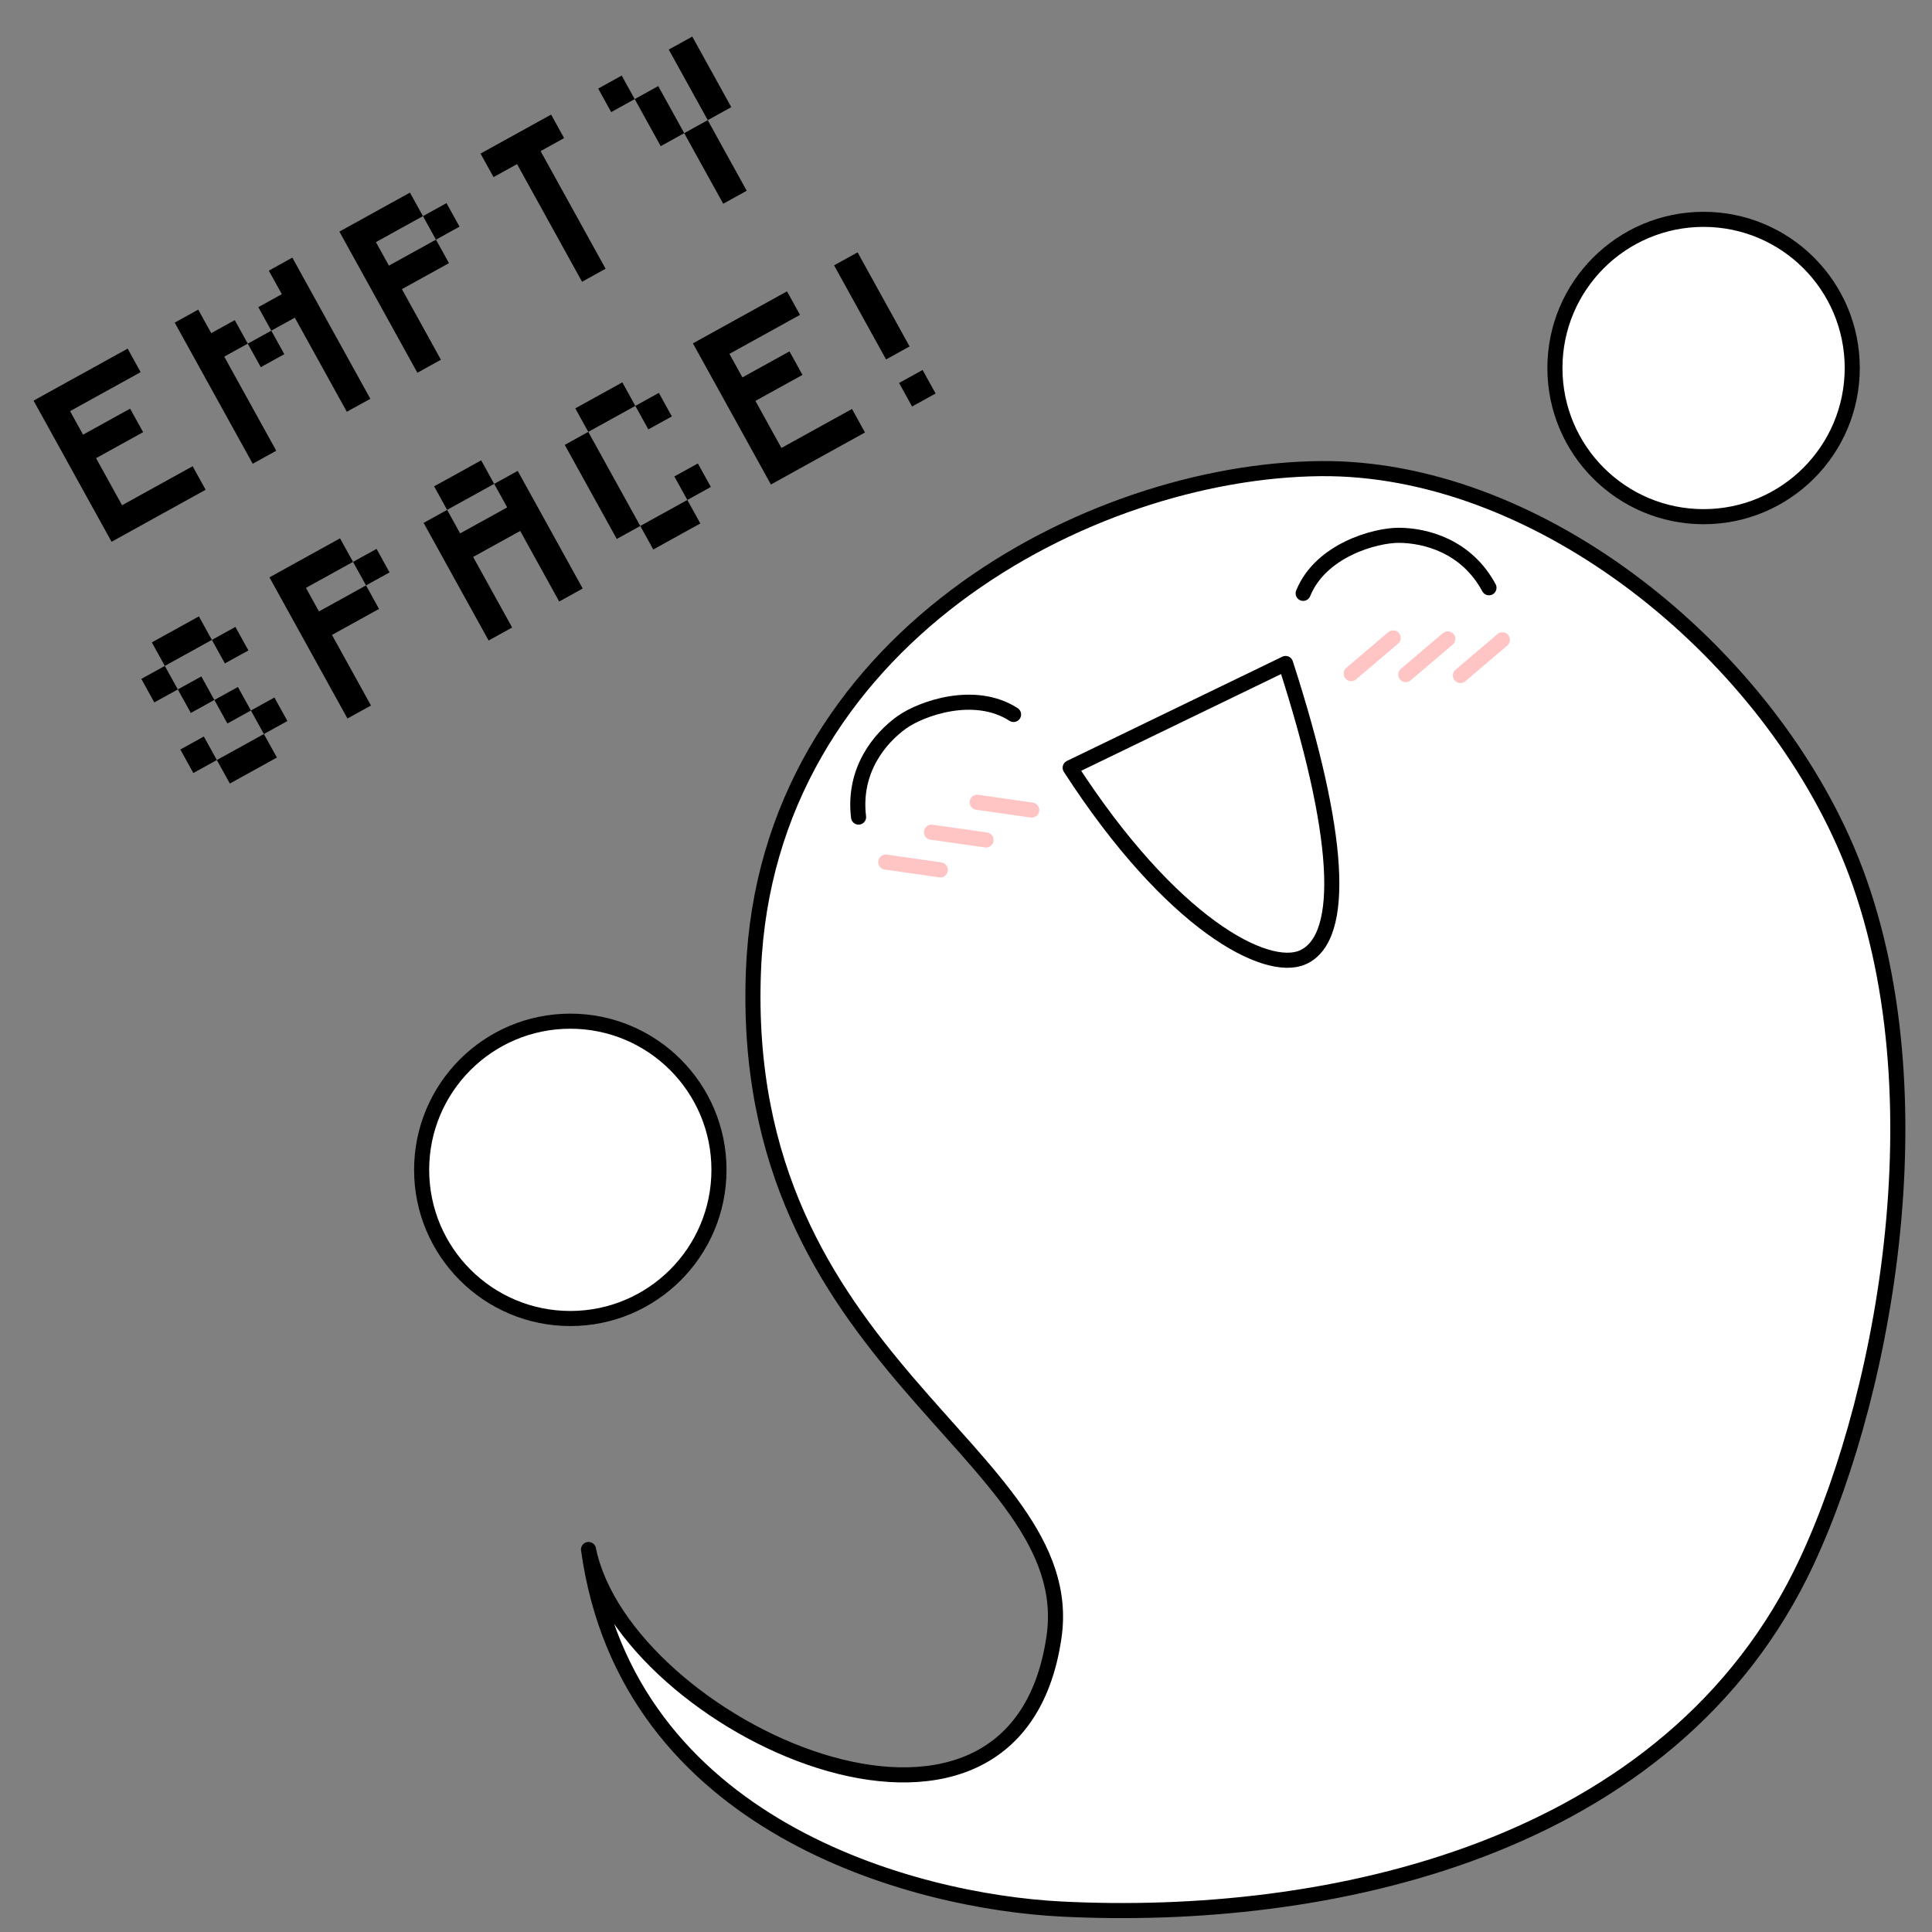 <svg xmlns="http://www.w3.org/2000/svg" viewBox="0 0 67.733 67.733"><rect x="0" y="0" width="67.733" height="67.733" fill="#808080" stroke="none"/><path fill="#fff" stroke="#000" stroke-linecap="round" stroke-linejoin="round" stroke-width=".529" d="m 20.633,54.323 c 1.348,9.723 11.416,12.341 16.557,12.604 9.266,0.474 21.412,-1.998 26.16,-12.197 2.853,-6.127 4.839,-17.33 1.251,-25.283 -3.168,-7.021 -10.882,-13.084 -18.3,-13.018 -8.126,0.072 -19.414,6.011 -19.885,17.579 -0.565,13.885 11.477,16.901 10.536,23.383 -1.377,9.494 -15.06,3.118 -16.32,-3.068 z"/><circle cx="19.994" cy="41.013" r="5.212" fill="#fff" fill-rule="evenodd" stroke="#000" stroke-linecap="round" stroke-linejoin="round" stroke-width=".529" paint-order="markers fill stroke" style="font-variation-settings:normal;-inkscape-stroke:none"/><circle cx="59.725" cy="12.902" r="5.212" fill="#fff" fill-rule="evenodd" stroke="#000" stroke-linecap="round" stroke-linejoin="round" stroke-width=".529" paint-order="markers fill stroke" style="font-variation-settings:normal;-inkscape-stroke:none"/><path fill="none" stroke="#000" stroke-linecap="round" stroke-linejoin="round" stroke-width=".529" d="M30.1 28.646c-.201-1.651.757-2.783 1.521-3.326.664-.473 2.536-1.158 3.913-.272M52.201 20.606c-.788-1.464-2.224-1.836-3.161-1.839-.815-.003-2.739.517-3.353 2.035M45.071 23.261l-7.552 3.655c3.548 5.49 6.888 7.215 8.156 6.646 1.551-.696 1.308-4.398-.604-10.301z"/><path fill="none" stroke="#ffc4c4" stroke-linecap="round" stroke-linejoin="round" stroke-width=".529" d="M32.965 30.497 31.053 30.223M34.568 29.448 32.656 29.175M36.171 28.4 34.259 28.126M48.842 22.365l-1.472 1.251M50.757 22.398l-1.472 1.251M52.672 22.431l-1.472 1.251"/><path stroke-width="1.323" d="M-5.764 18.516v-5.654h3.769v.942h-2.827v.942h1.885v.942h-1.885v1.885h2.827v.942zm7.539-2.827v-.942h.942v.942zm-1.885 2.827v-5.654h.942v.942H1.775v.942H.833v3.769zm3.769 0v-3.769H2.717v-.942h.942v-.942h.942v5.654zm5.654-3.769V13.805H10.256v.942zm-2.827 3.769v-5.654h2.827v.942H7.429v.942h1.885v.942H7.429v2.827zm6.596 0v-4.712h-.942v-.942h2.827v.942h-.942v4.712zm5.654 0v-2.827h.942v2.827zM17.795 15.689v-1.885h.942v1.885zm-.942-1.885v-.942h.942v.942zm2.827 1.885v-2.827h.942v2.827zM-6.235 27.94v-.942h1.885v.942zm-.942-.942v-.942h.942v.942zm2.827 0v-.942h.942v.942zm-.942-.942v-.942h.942v.942zM-6.235 25.113V24.17h.942v.942zM-7.177 24.17v-.942h.942v.942zm2.827 0v-.942h.942v.942zm-1.885-.942v-.942h1.885v.942zm7.539.942v-.942h.942v.942zm-2.827 3.769v-5.654h2.827v.942H-.581V24.17H1.304v.942h-1.885v2.827zm5.654 0V23.228H5.073V24.17H6.958V23.228H7.9V27.94H6.958V25.113H5.073v2.827zm.942-4.712v-.942h1.885v.942zm5.654 4.712v-.942h1.885v.942zm1.885-.942v-.942h.942v.942zm-2.827 0v-3.769h.942v3.769zM12.612 24.17v-.942h.942v.942zm-1.885-.942v-.942h1.885v.942zm4.712 4.712v-5.654h3.769v.942h-2.827v.942h1.885v.942h-1.885v1.885h2.827v.942zm5.654 0v-.942h.942v.942zm0-1.885v-3.769h.942v3.769z" aria-label="EMPTY SPACE!" transform="rotate(-28.928)"/></svg>